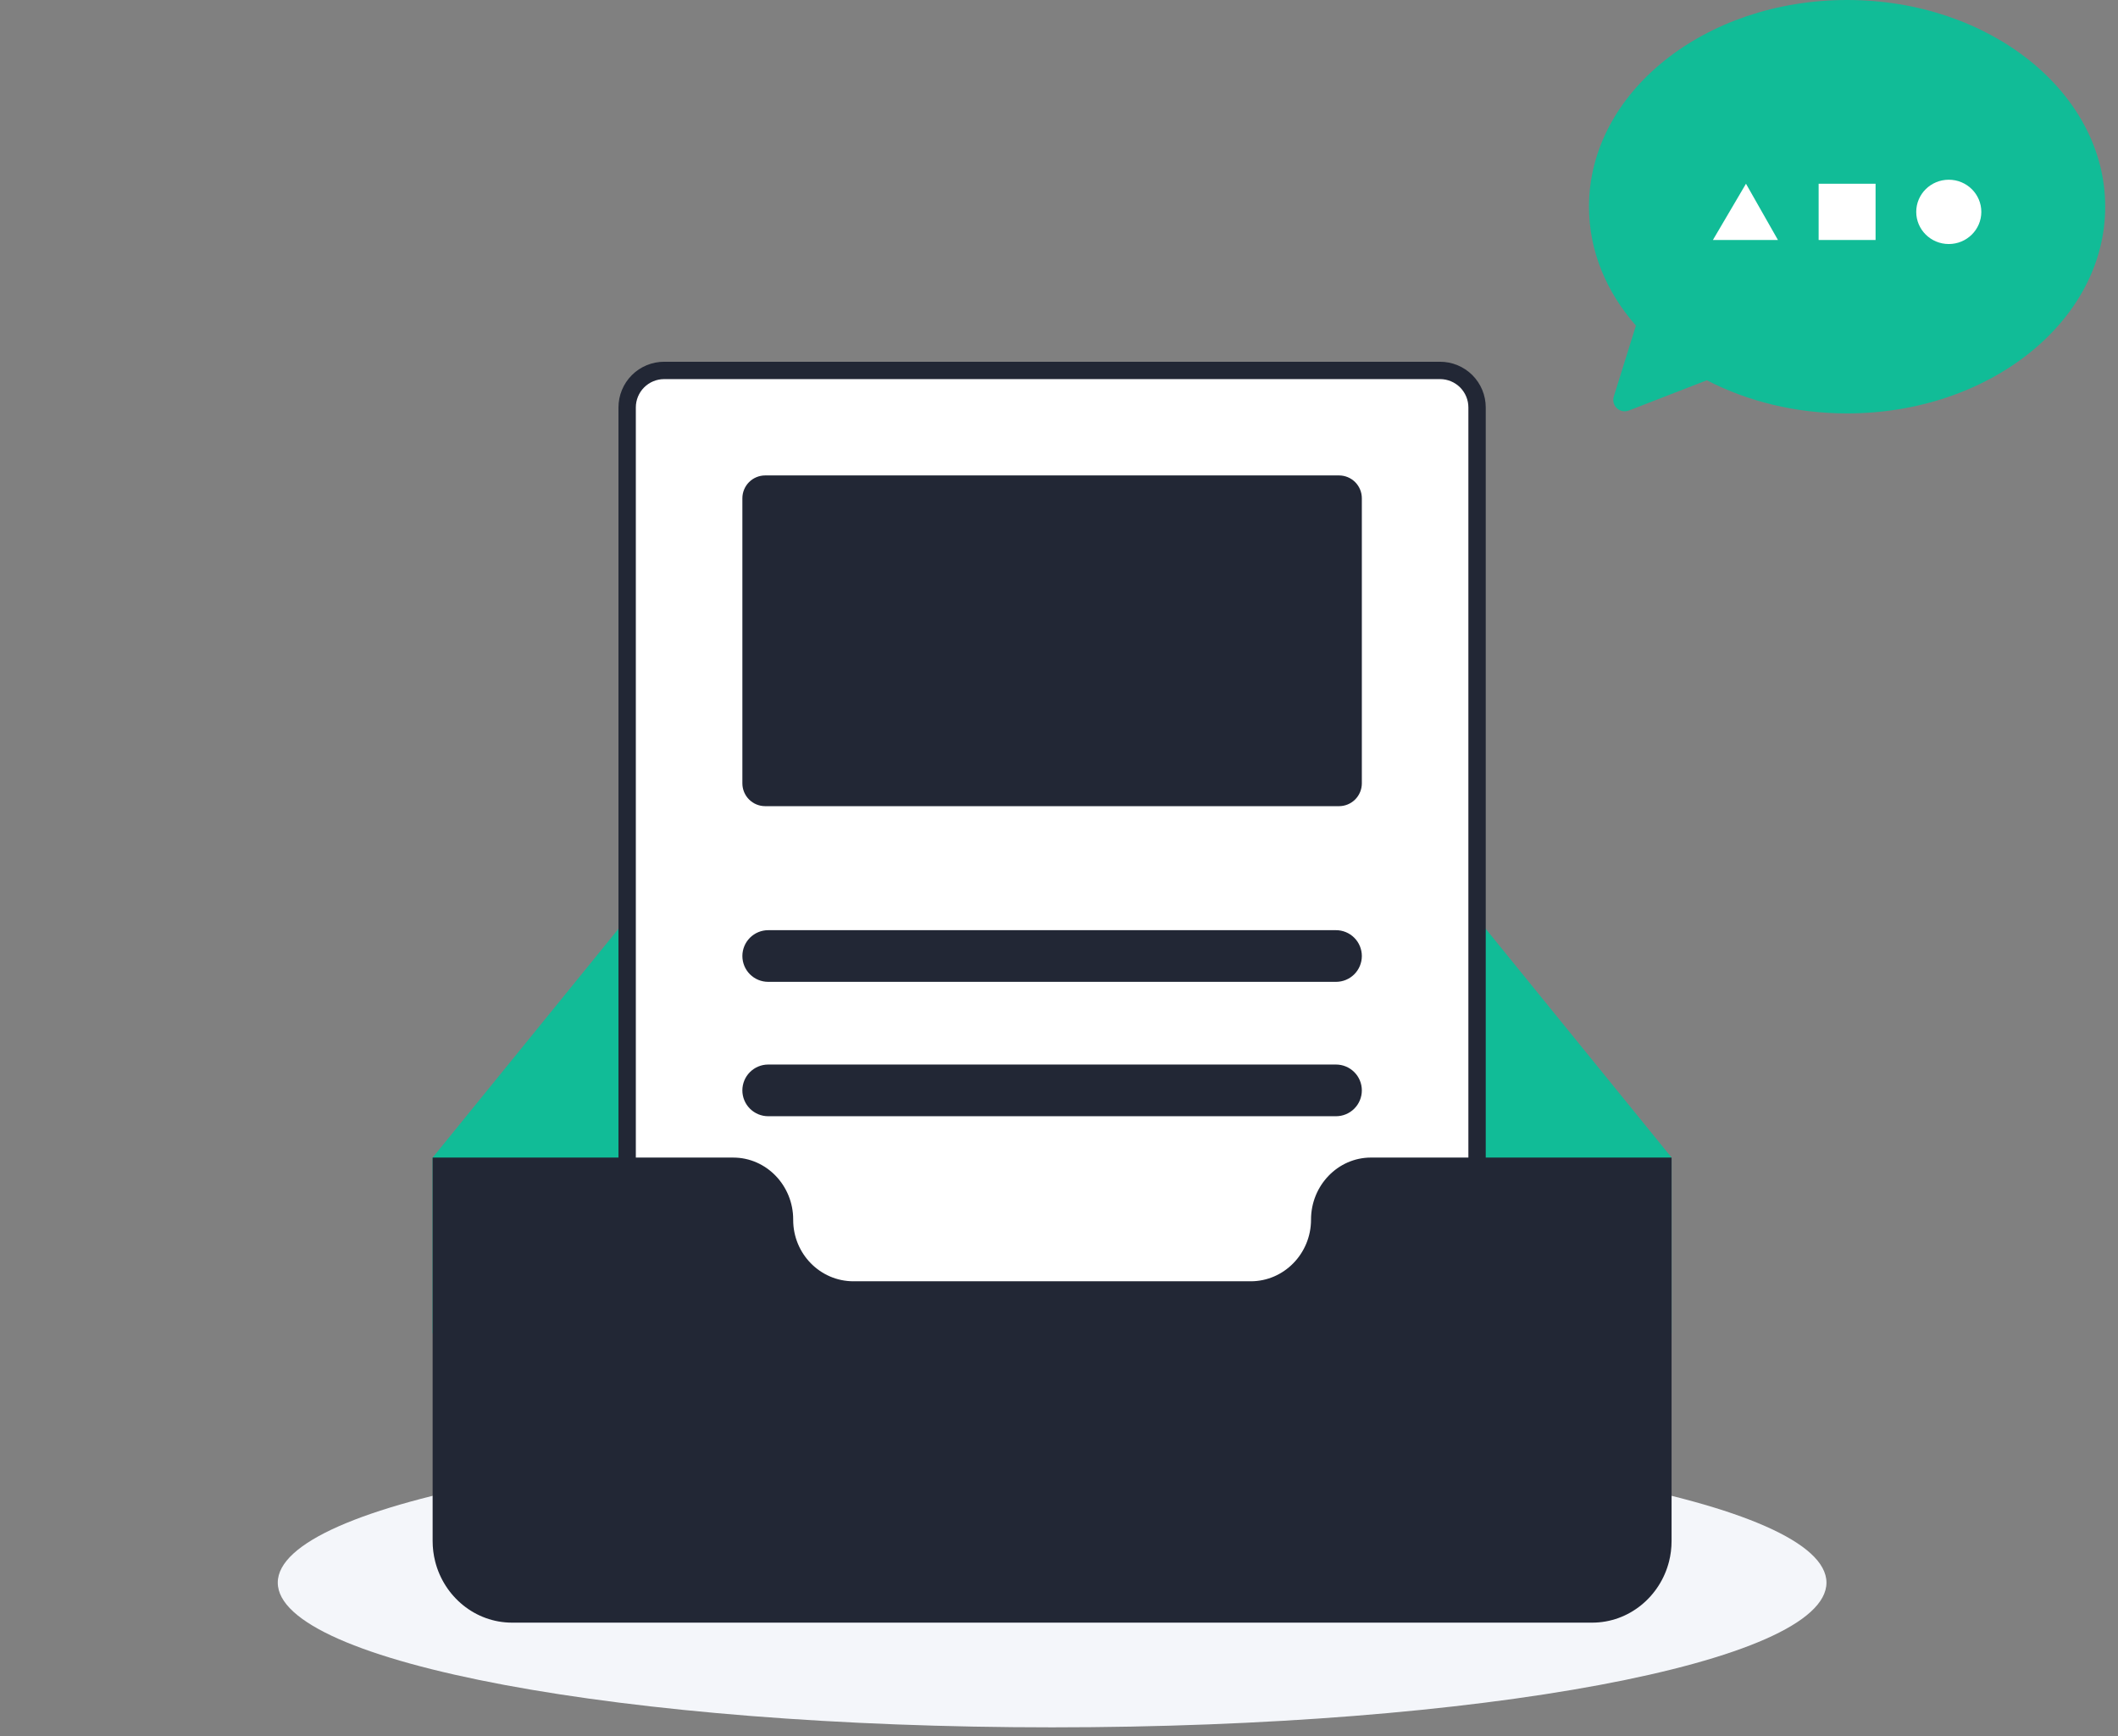<svg width="122" height="100" viewBox="0 0 122 100" fill="none" xmlns="http://www.w3.org/2000/svg">
<rect x="0" y="0" width="122" height="100" fill="#808080" stroke="none"/>
<path d="M60.603 99.493C85.237 99.493 105.207 95.761 105.207 91.158C105.207 86.556 85.237 82.824 60.603 82.824C35.97 82.824 16 86.556 16 91.158C16 95.761 35.97 99.493 60.603 99.493Z" fill="#F4F6FA"/>
<path fill-rule="evenodd" clip-rule="evenodd" d="M96.285 66.674L80.545 47.303C79.79 46.391 78.686 45.839 77.524 45.839H43.682C42.52 45.839 41.416 46.391 40.66 47.303L24.921 66.674V76.795H96.286V66.674H96.285Z" fill="#11BC97"/>
<path d="M38.257 21.336H38.757H82.949C83.515 21.336 84.057 21.561 84.457 21.96C84.856 22.36 85.081 22.902 85.081 23.468V84.878C85.081 85.443 84.856 85.986 84.457 86.385C84.057 86.785 83.515 87.01 82.949 87.01H38.257C37.691 87.01 37.149 86.785 36.749 86.385C36.35 85.986 36.125 85.443 36.125 84.878V23.468C36.125 22.902 36.35 22.36 36.749 21.96C37.149 21.561 37.691 21.336 38.257 21.336Z" fill="white" stroke="#222735"/>
<path fill-rule="evenodd" clip-rule="evenodd" d="M44.078 27.384H77.128C77.477 27.384 77.812 27.522 78.059 27.769C78.305 28.016 78.444 28.351 78.444 28.7V45.119C78.444 45.468 78.305 45.802 78.059 46.049C77.812 46.296 77.477 46.434 77.128 46.434H44.078C43.729 46.434 43.394 46.296 43.147 46.049C42.901 45.802 42.762 45.468 42.762 45.119V28.7C42.762 28.351 42.901 28.016 43.147 27.769C43.394 27.522 43.729 27.384 44.078 27.384ZM44.25 53.577H76.956C77.351 53.577 77.729 53.734 78.008 54.013C78.287 54.292 78.444 54.671 78.444 55.065C78.444 55.46 78.287 55.839 78.008 56.118C77.729 56.397 77.351 56.553 76.956 56.553H44.25C43.855 56.553 43.477 56.397 43.198 56.118C42.919 55.839 42.762 55.46 42.762 55.065C42.762 54.671 42.919 54.292 43.198 54.013C43.477 53.734 43.855 53.577 44.25 53.577ZM44.25 61.316H76.956C77.351 61.316 77.729 61.473 78.008 61.752C78.288 62.031 78.444 62.41 78.444 62.804C78.444 63.199 78.288 63.578 78.008 63.857C77.729 64.136 77.351 64.293 76.956 64.293H44.25C43.855 64.293 43.477 64.136 43.197 63.857C42.918 63.578 42.761 63.199 42.761 62.804C42.761 62.41 42.918 62.031 43.197 61.752C43.477 61.473 43.855 61.316 44.25 61.316ZM96.14 89.936C95.63 91.956 93.84 93.462 91.709 93.462H29.497C27.366 93.462 25.576 91.956 25.066 89.936C24.969 89.551 24.92 89.155 24.92 88.758V66.675H42.235C44.147 66.675 45.689 68.285 45.689 70.24V70.267C45.689 72.221 47.248 73.8 49.16 73.8H72.045C73.958 73.8 75.517 72.207 75.517 70.251V70.244C75.517 68.288 77.059 66.674 78.971 66.674H96.285V88.759C96.285 89.165 96.235 89.559 96.14 89.936Z" fill="#222735"/>
<path fill-rule="evenodd" clip-rule="evenodd" d="M98.317 21.903L93.823 23.646C93.708 23.691 93.582 23.702 93.46 23.679C93.339 23.655 93.226 23.598 93.135 23.514C93.045 23.429 92.98 23.321 92.948 23.201C92.917 23.081 92.92 22.955 92.957 22.837L94.231 18.753C92.528 16.816 91.528 14.455 91.528 11.906C91.528 5.33 98.184 0 106.396 0C114.606 0 121.263 5.33 121.263 11.906C121.263 18.482 114.607 23.812 106.395 23.812C103.416 23.812 100.643 23.11 98.317 21.903Z" fill="#11BC97"/>
<path d="M112.253 14.056C113.288 14.056 114.127 13.226 114.127 12.204C114.127 11.181 113.288 10.352 112.253 10.352C111.217 10.352 110.378 11.181 110.378 12.204C110.378 13.226 111.217 14.056 112.253 14.056Z" fill="white"/>
<path fill-rule="evenodd" clip-rule="evenodd" d="M102.413 13.824H98.665L100.571 10.583L102.413 13.824ZM104.756 10.583H108.036V13.824H104.756V10.583Z" fill="white"/>
</svg>
